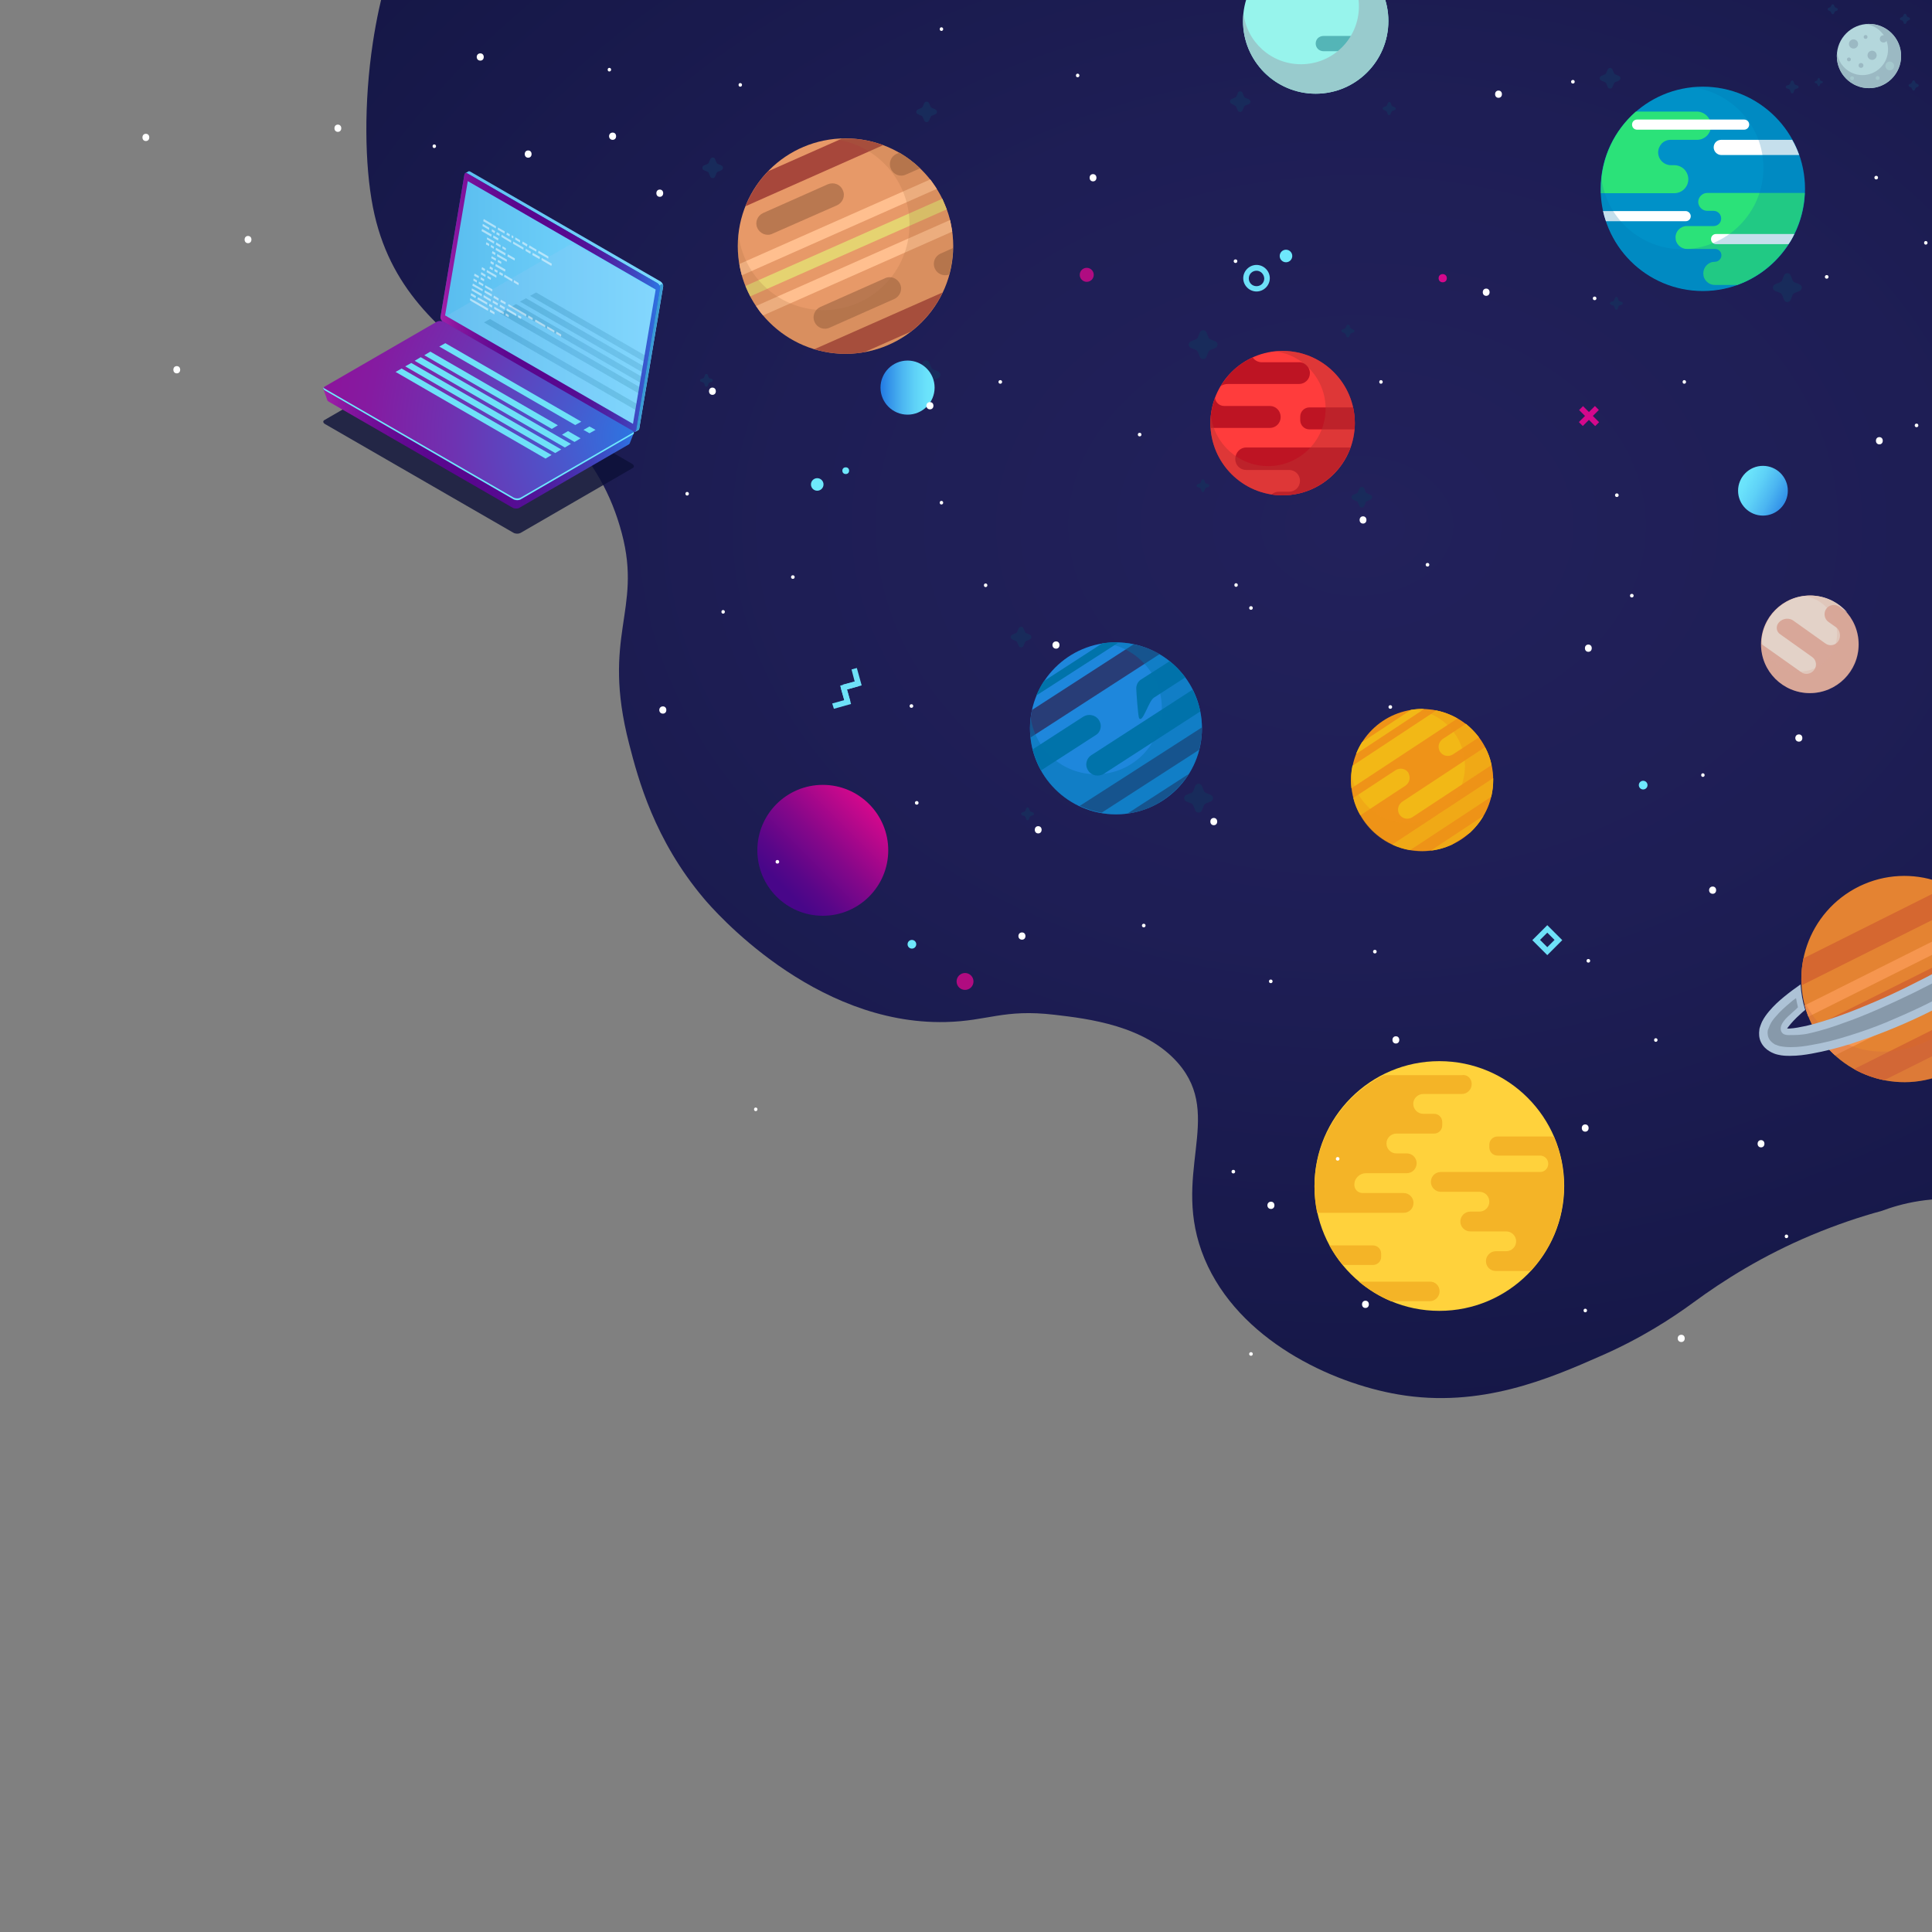 <?xml version="1.0" encoding="utf-8"?>
<!-- Generator: Adobe Illustrator 21.0.2, SVG Export Plug-In . SVG Version: 6.00 Build 0)  -->
<svg version="1.1" id="Layer_1" xmlns="http://www.w3.org/2000/svg" xmlns:xlink="http://www.w3.org/1999/xlink" x="0px" y="0px"
	 viewBox="0 0 800 800" style="enable-background:new 0 0 800 800;" xml:space="preserve">
<rect x="0" y="0" width="800" height="800" fill="#808080" stroke="none"/>
<style type="text/css">
	.st0{fill:url(#SVGID_1_);}
	.st1{fill:#0091C8;}
	.st2{fill:#2BE279;}
	.st3{fill:#FFFFFF;}
	.st4{opacity:0.23;fill:#0073AA;}
	.st5{fill:#182B5B;}
	.st6{fill:#B4D7DC;}
	.st7{fill:#9BB9C3;}
	.st8{fill:#A5C8CD;}
	.st9{fill:#FF3C3C;}
	.st10{fill:#BE1423;}
	.st11{opacity:0.49;fill:#BC3132;}
	.st12{fill:#D8A799;}
	.st13{fill:#E3D2C8;}
	.st14{opacity:0.26;fill:#D8A799;}
	.st15{fill:#EF9318;}
	.st16{fill:#F2B816;}
	.st17{opacity:0.4;fill:#EF9318;}
	.st18{fill:#E48332;}
	.st19{fill:#D56730;}
	.st20{fill:#F6964F;}
	.st21{opacity:0.32;fill:#CC6843;}
	.st22{fill:#ADC2D6;}
	.st23{fill:#8799AA;}
	.st24{fill:#E79968;}
	.st25{fill:#A7473B;}
	.st26{fill:#FFBF8F;}
	.st27{fill:#E5D371;}
	.st28{fill:#B97850;}
	.st29{opacity:0.21;fill:#A56941;}
	.st30{fill:#97F4EC;}
	.st31{fill:#54B5B7;}
	.st32{fill:#98CBCD;}
	.st33{fill:url(#SVGID_2_);}
	.st34{fill:url(#SVGID_3_);}
	.st35{fill:url(#SVGID_4_);}
	.st36{opacity:0.8;fill:#D4088C;}
	.st37{fill:#6EE8FC;}
	.st38{fill:#D4088C;}
	.st39{fill:#6EE1F8;}
	.st40{opacity:0.8;fill:#0C0F38;}
	.st41{fill:url(#SVGID_5_);}
	.st42{fill:#3A9BD5;}
	.st43{fill:url(#SVGID_6_);}
	.st44{fill:url(#SVGID_7_);}
	.st45{fill:url(#SVGID_8_);}
	.st46{fill:url(#SVGID_9_);}
	.st47{fill:url(#SVGID_10_);}
	.st48{opacity:0.11;}
	.st49{clip-path:url(#SVGID_12_);}
	.st50{fill:url(#SVGID_13_);}
	.st51{fill:url(#SVGID_14_);}
	.st52{fill:url(#SVGID_15_);}
	.st53{fill:url(#SVGID_16_);}
	.st54{fill:url(#SVGID_17_);}
	.st55{fill:url(#SVGID_18_);}
	.st56{opacity:0.5;}
	.st57{fill:#F4B427;}
	.st58{fill:#FFD23C;}
	.st59{fill:#1E87DC;}
	.st60{fill:#283D77;}
	.st61{fill:#0073AA;}
	.st62{opacity:0.44;fill:#0073AA;}
</style>
<radialGradient id="SVGID_1_" cx="357.968" cy="1790.442" r="280.849" gradientTransform="matrix(2.612 0 0 1.902 -373.087 -3187.731)" gradientUnits="userSpaceOnUse">
	<stop  offset="0" style="stop-color:#22215B"/>
	<stop  offset="0.326" style="stop-color:#1E1E55"/>
	<stop  offset="0.751" style="stop-color:#141645"/>
	<stop  offset="1" style="stop-color:#0C0F38"/>
</radialGradient>
<path class="st0" d="M915.4,538.4c-18.7,6.3-37.1,2-37.1,2c-4.5-7.7-12.9-19.3-27-29c-5.9-4-16.8-11.4-33-14
	c-17.6-2.9-31.9,1.3-39.1,4c-8.9,2.4-18.7,5.7-29,10c-20.3,8.5-36.6,18.8-49.1,28c-8.6,6.3-21.4,14.7-38.1,22
	c-21.1,9.3-49.9,21.9-84.1,16c-27.5-4.7-66-22.5-80.1-56.1c-14.5-34.7,8.4-58.8-11-81.1c-13.6-15.6-37.4-18.4-51.1-20
	c-21.1-2.5-27.6,2.6-45.1,3c-54.9,1.3-96.3-46.6-100.1-51.1c-20.5-24.3-27.2-49.3-31-64.1c-11.6-45,5.5-54.9-3-87.1
	c-17.7-67.3-89.8-67-103.1-135.2c-3.4-17.4-3.8-43.1,0-68.1c2.9-19.2,7.8-34.9,12-46.1c2.2-1.4,5.8-3.8,10-7
	c12.9-10,20.3-20.1,21-21C212.1-75,541.6-241,802.8-52.2c10.8,7.8,22.9,16.6,38,30.7C1032,157,990.5,513,915.4,538.4z"/>
<g>
	<g>
		<g>
			<circle class="st1" cx="705.1" cy="78.2" r="42.3"/>
			<path class="st2" d="M708.5,52.1c0,3.2-2.6,5.8-5.8,5.8h-10.9c-1.5,0-2.8,0.6-3.7,1.5c-0.9,1-1.5,2.3-1.5,3.7
				c0,2.9,2.4,5.3,5.3,5.3h1.4c1.6,0,3.1,0.7,4.1,1.7c1,1,1.7,2.5,1.7,4.1c0,3.2-2.6,5.8-5.8,5.8h-30.4c0-0.6,0-1.2,0-1.9
				c0-12.7,5.6-24.1,14.5-31.9h25.4C705.9,46.3,708.5,48.9,708.5,52.1z"/>
			<path class="st2" d="M747.3,80c-0.8,17.6-12.2,32.3-28,38h-9.2c-1.3,0-2.5-0.5-3.4-1.4c-0.9-0.9-1.4-2-1.4-3.4
				c0-1.3,0.5-2.5,1.4-3.4c0.9-0.9,2-1.4,3.4-1.4c0.7,0,1.4-0.3,1.9-0.8c0.5-0.5,0.8-1.1,0.8-1.9c0-1.5-1.2-2.6-2.6-2.6h-11.6
				c-1.3,0-2.5-0.5-3.4-1.4c-0.9-0.9-1.4-2-1.4-3.4c0-2.6,2.1-4.7,4.7-4.7h11.1c0.9,0,1.7-0.4,2.2-0.9c0.6-0.6,0.9-1.4,0.9-2.2
				c0-1.8-1.4-3.2-3.2-3.2h-2.6c-2,0-3.7-1.7-3.7-3.7c0-2,1.7-3.7,3.7-3.7H747.3z"/>
			<path class="st3" d="M745,64.2h-32.2c-1.7,0-3.2-1.4-3.2-3.2c0-0.9,0.4-1.7,0.9-2.2c0.6-0.6,1.4-0.9,2.2-0.9h29.4
				C743.3,59.9,744.2,62,745,64.2z"/>
			<path class="st3" d="M700.1,89.5c0,0.6-0.2,1.1-0.6,1.5c-0.4,0.4-0.9,0.6-1.5,0.6h-33c-0.5-1.4-0.9-2.8-1.2-4.2H698
				C699.1,87.4,700.1,88.4,700.1,89.5z"/>
			<path class="st3" d="M743,96.9c-0.7,1.5-1.5,2.9-2.4,4.2h-30c-1.2,0-2.1-0.9-2.1-2.1c0-0.6,0.2-1.1,0.6-1.5
				c0.4-0.4,0.9-0.6,1.5-0.6H743z"/>
			<path class="st3" d="M722.2,53.7h-44.3c-1.2,0-2.1-0.9-2.1-2.1l0,0c0-1.2,0.9-2.1,2.1-2.1h44.3c1.2,0,2.1,0.9,2.1,2.1l0,0
				C724.3,52.7,723.4,53.7,722.2,53.7z"/>
			<path class="st4" d="M705.1,35.9c-1.5,0-3.1,0.1-4.6,0.2c16.7,2,29.7,16.2,29.7,33.4c0,18.6-15.1,33.7-33.7,33.7
				c-17.2,0-31.5-13-33.4-29.7c-0.2,1.5-0.2,3-0.2,4.6c0,23.3,18.9,42.3,42.3,42.3c23.3,0,42.3-18.9,42.3-42.3
				C747.3,54.8,728.4,35.9,705.1,35.9z"/>
		</g>
	</g>
	<path class="st5" d="M741.5,114.1l0.8,2c0.2,0.4,0.5,0.7,0.8,0.8l2,0.8c1.3,0.5,1.3,2.3,0,2.8l-2,0.8c-0.4,0.2-0.7,0.5-0.8,0.8
		l-0.8,2c-0.5,1.3-2.3,1.3-2.8,0l-0.8-2c-0.2-0.4-0.5-0.7-0.8-0.8l-2-0.8c-1.3-0.5-1.3-2.3,0-2.8l2-0.8c0.4-0.2,0.7-0.5,0.8-0.8
		l0.8-2C739.2,112.8,741,112.8,741.5,114.1z"/>
	<path class="st5" d="M667.7,28.8l0.6,1.4c0.1,0.3,0.3,0.5,0.6,0.6l1.4,0.6c0.9,0.4,0.9,1.6,0,2l-1.4,0.6c-0.3,0.1-0.5,0.3-0.6,0.6
		l-0.6,1.4c-0.4,0.9-1.6,0.9-2,0l-0.6-1.4c-0.1-0.3-0.3-0.5-0.6-0.6l-1.4-0.6c-0.9-0.4-0.9-1.6,0-2l1.4-0.6c0.3-0.1,0.5-0.3,0.6-0.6
		l0.6-1.4C666.1,27.9,667.3,27.9,667.7,28.8z"/>
	<path class="st5" d="M669.9,123.4l0.3,0.9c0.1,0.2,0.2,0.3,0.4,0.4l0.9,0.3c0.6,0.2,0.6,1,0,1.2l-0.9,0.3c-0.2,0.1-0.3,0.2-0.4,0.4
		l-0.3,0.9c-0.2,0.6-1,0.6-1.2,0l-0.3-0.9c-0.1-0.2-0.2-0.3-0.4-0.4l-0.9-0.3c-0.6-0.2-0.6-1,0-1.2l0.9-0.3c0.2-0.1,0.3-0.2,0.4-0.4
		l0.3-0.9C668.9,122.8,669.7,122.8,669.9,123.4z"/>
	<path class="st5" d="M742.7,33.8l0.3,0.9c0.1,0.2,0.2,0.3,0.4,0.4l0.9,0.3c0.6,0.2,0.6,1,0,1.2l-0.9,0.3c-0.2,0.1-0.3,0.2-0.4,0.4
		l-0.3,0.9c-0.2,0.6-1,0.6-1.2,0l-0.3-0.9c-0.1-0.2-0.2-0.3-0.4-0.4l-0.9-0.3c-0.6-0.2-0.6-1,0-1.2l0.9-0.3c0.2-0.1,0.3-0.2,0.4-0.4
		l0.3-0.9C741.7,33.2,742.5,33.2,742.7,33.8z"/>
</g>
<g>
	<g>
		<g>
			<circle class="st6" cx="773.9" cy="23.2" r="13.3"/>
			<path class="st7" d="M773.9,9.9c-0.5,0-1,0-1.4,0.1c5.3,0.6,9.3,5.1,9.3,10.5c0,5.9-4.8,10.6-10.6,10.6c-5.4,0-9.9-4.1-10.5-9.3
				c-0.1,0.5-0.1,0.9-0.1,1.4c0,7.4,6,13.3,13.3,13.3s13.3-6,13.3-13.3C787.2,15.8,781.2,9.9,773.9,9.9z"/>
			<circle class="st7" cx="767.5" cy="18.2" r="1.9"/>
			<circle class="st7" cx="775.2" cy="22.9" r="1.9"/>
			<circle class="st7" cx="779.9" cy="16.1" r="1.5"/>
			<circle class="st7" cx="765.6" cy="24.6" r="0.8"/>
			<circle class="st8" cx="777.5" cy="32.3" r="0.8"/>
			<circle class="st8" cx="766.9" cy="32.4" r="0.8"/>
			<circle class="st8" cx="782.5" cy="27.3" r="1.8"/>
			<circle class="st7" cx="770.6" cy="27.1" r="1"/>
			<circle class="st7" cx="772.5" cy="15.3" r="0.8"/>
		</g>
	</g>
	<path class="st5" d="M789.3,6l0.3,0.7c0.1,0.1,0.2,0.2,0.3,0.3l0.7,0.3c0.4,0.2,0.4,0.8,0,1l-0.7,0.3c-0.1,0.1-0.2,0.2-0.3,0.3
		l-0.3,0.7c-0.2,0.4-0.8,0.4-1,0L788,8.8c-0.1-0.1-0.2-0.2-0.3-0.3L787,8.3c-0.4-0.2-0.4-0.8,0-1l0.7-0.3c0.1-0.1,0.2-0.2,0.3-0.3
		l0.3-0.7C788.5,5.6,789.1,5.6,789.3,6z"/>
	<path class="st5" d="M759.4,2.1l0.3,0.7c0.1,0.1,0.2,0.2,0.3,0.3l0.7,0.3c0.4,0.2,0.4,0.8,0,1L760,4.6c-0.1,0.1-0.2,0.2-0.3,0.3
		l-0.3,0.7c-0.2,0.4-0.8,0.4-1,0l-0.3-0.7c-0.1-0.1-0.2-0.2-0.3-0.3l-0.7-0.3c-0.4-0.2-0.4-0.8,0-1l0.7-0.3c0.1-0.1,0.2-0.2,0.3-0.3
		l0.3-0.7C758.6,1.7,759.3,1.7,759.4,2.1z"/>
	<path class="st5" d="M792.9,33.6l0.3,0.7c0.1,0.1,0.2,0.2,0.3,0.3l0.7,0.3c0.4,0.2,0.4,0.8,0,1l-0.7,0.3c-0.1,0.1-0.2,0.2-0.3,0.3
		l-0.3,0.7c-0.2,0.4-0.8,0.4-1,0l-0.3-0.7c-0.1-0.1-0.2-0.2-0.3-0.3l-0.7-0.3c-0.4-0.2-0.4-0.8,0-1l0.7-0.3c0.1-0.1,0.2-0.2,0.3-0.3
		l0.3-0.7C792.1,33.2,792.7,33.2,792.9,33.6z"/>
	<path class="st5" d="M753.5,32.6l0.2,0.6c0,0.1,0.1,0.2,0.2,0.2l0.6,0.2c0.4,0.1,0.4,0.6,0,0.8l-0.6,0.2c-0.1,0-0.2,0.1-0.2,0.2
		l-0.2,0.6c-0.1,0.4-0.6,0.4-0.8,0l-0.2-0.6c0-0.1-0.1-0.2-0.2-0.2l-0.6-0.2c-0.4-0.1-0.4-0.6,0-0.8l0.6-0.2c0.1,0,0.2-0.1,0.2-0.2
		l0.2-0.6C752.9,32.2,753.4,32.2,753.5,32.6z"/>
</g>
<g>
	<g>
		<g>
			<circle class="st9" cx="531.1" cy="175.2" r="29.9"/>
			<path class="st10" d="M516,185.3h43.2c-4.2,11.5-15.2,19.8-28.1,19.8c-1.6,0-3.1-0.1-4.6-0.3c0.8-0.8,1.9-1.2,3.1-1.2h4.2
				c2.5,0,4.5-2,4.5-4.5c0-2.5-2-4.5-4.5-4.5H516c-2.5,0-4.5-2-4.5-4.5C511.5,187.4,513.5,185.3,516,185.3z"/>
			<path class="st10" d="M561,175.2c0,0.9,0,1.7-0.1,2.6h-18.7c-2.1,0-3.8-1.7-3.8-3.8v-1.5c0-2.1,1.7-3.8,3.8-3.8h18.1
				C560.7,170.8,561,172.9,561,175.2z"/>
			<path class="st10" d="M530.3,172.7c0,2.5-2,4.5-4.5,4.5h-24.5c-0.1-0.7-0.1-1.3-0.1-2c0-3.7,0.7-7.2,1.9-10.5
				c0.2,1.9,1.8,3.4,3.8,3.4h18.9C528.3,168.1,530.3,170.1,530.3,172.7z"/>
			<path class="st10" d="M542.4,154.5c0,2.5-2,4.5-4.5,4.5h-29.5c-1.1,0-2.2,0.3-3,1c3.1-5.3,7.7-9.5,13.3-12c0.8,1.2,2.2,2,3.8,2
				h15.4C540.3,149.9,542.4,152,542.4,154.5z"/>
			<path class="st11" d="M531.1,145.3c-1.1,0-2.2,0.1-3.2,0.2c11.8,1.4,21,11.5,21,23.7c0,13.2-10.7,23.8-23.8,23.8
				c-12.2,0-22.3-9.2-23.7-21c-0.1,1.1-0.2,2.1-0.2,3.2c0,16.5,13.4,29.9,29.9,29.9c16.5,0,29.9-13.4,29.9-29.9
				C561,158.7,547.6,145.3,531.1,145.3z"/>
		</g>
	</g>
	<path class="st5" d="M564.9,202.3l0.6,1.4c0.1,0.3,0.3,0.5,0.6,0.6l1.4,0.6c0.9,0.4,0.9,1.6,0,2l-1.4,0.6c-0.3,0.1-0.5,0.3-0.6,0.6
		l-0.6,1.4c-0.4,0.9-1.6,0.9-2,0l-0.6-1.4c-0.1-0.3-0.3-0.5-0.6-0.6l-1.4-0.6c-0.9-0.4-0.9-1.6,0-2l1.4-0.6c0.3-0.1,0.5-0.3,0.6-0.6
		l0.6-1.4C563.3,201.4,564.6,201.4,564.9,202.3z"/>
	<path class="st5" d="M499.6,137.7l0.8,2c0.2,0.4,0.5,0.7,0.8,0.8l2,0.8c1.3,0.5,1.3,2.3,0,2.8l-2,0.8c-0.4,0.2-0.7,0.5-0.8,0.8
		l-0.8,2c-0.5,1.3-2.3,1.3-2.8,0l-0.8-2c-0.2-0.4-0.5-0.7-0.8-0.8l-2-0.8c-1.3-0.5-1.3-2.3,0-2.8l2-0.8c0.4-0.2,0.7-0.5,0.8-0.8
		l0.8-2C497.3,136.4,499.1,136.4,499.6,137.7z"/>
	<path class="st5" d="M558.8,134.8l0.3,0.9c0.1,0.2,0.2,0.3,0.4,0.4l0.9,0.4c0.6,0.2,0.6,1,0,1.2l-0.9,0.3c-0.2,0.1-0.3,0.2-0.4,0.4
		l-0.4,0.9c-0.2,0.6-1,0.6-1.2,0l-0.3-0.9c-0.1-0.2-0.2-0.3-0.4-0.4l-0.9-0.4c-0.6-0.2-0.6-1,0-1.2l0.9-0.3c0.2-0.1,0.3-0.2,0.4-0.4
		l0.4-0.9C557.8,134.3,558.6,134.3,558.8,134.8z"/>
	<path class="st5" d="M498.7,198.9l0.3,0.9c0.1,0.2,0.2,0.3,0.4,0.4l0.9,0.3c0.6,0.2,0.6,1,0,1.2l-0.9,0.3c-0.2,0.1-0.3,0.2-0.4,0.4
		l-0.3,0.9c-0.2,0.6-1,0.6-1.2,0l-0.3-0.9c-0.1-0.2-0.2-0.3-0.4-0.4l-0.9-0.3c-0.6-0.2-0.6-1,0-1.2l0.9-0.3c0.2-0.1,0.3-0.2,0.4-0.4
		l0.3-0.9C497.7,198.3,498.4,198.3,498.7,198.9z"/>
</g>
<g>
	<g>
		<g>
			<circle class="st12" cx="749.4" cy="266.8" r="20.2"/>
			<path class="st13" d="M761.2,265.5c-1.2,1.8-3.7,2.2-5.4,0.9l-13.2-9.4c-0.8-0.6-1.7-0.8-2.6-0.8c-1.4,0-2.8,0.7-3.7,1.9
				c-1,1.5-0.7,3.5,0.8,4.5l13.2,9.4c1.8,1.2,2.2,3.7,0.9,5.4c-1.2,1.7-3.7,2.2-5.4,0.9l-16.4-11.6c0-11.1,9.1-20.1,20.2-20.1
				c6.1,0,11.6,2.7,15.3,7l-3.3-2.4c-1.8-1.2-4.2-0.8-5.4,0.9c-1.2,1.7-0.8,4.2,0.9,5.4l3.4,2.4C762,261.3,762.4,263.7,761.2,265.5z
				"/>
			<path class="st14" d="M749.4,246.6c-0.8,0-1.6,0.1-2.4,0.2c7.7,1,13.7,7.6,13.7,15.6c0,8.7-7,15.7-15.7,15.7
				c-8,0-14.6-6-15.6-13.7c-0.1,0.8-0.1,1.6-0.1,2.4c0,11.1,9,20.2,20.2,20.2s20.2-9,20.2-20.2C769.6,255.6,760.5,246.6,749.4,246.6
				z"/>
		</g>
	</g>
</g>
<g>
	<circle class="st15" cx="588.9" cy="323" r="29.4"/>
	<g>
		<path class="st16" d="M603.5,297.5l-43.9,28.9c-0.1-1.1-0.2-2.3-0.2-3.4c0-2,0.2-4,0.6-5.9l34.7-22.9
			C597.9,294.8,600.8,296,603.5,297.5z"/>
		<path class="st16" d="M614.3,337.8c-1.5,2.6-3.4,4.9-5.6,7c0,0,0,0,0,0l-7.6,5c-2.7,1.2-5.6,2.1-8.6,2.4L614.3,337.8z"/>
		<path class="st16" d="M589.7,293.6l-28.2,18.6c0.7-1.7,1.5-3.4,2.5-4.9l20.3-13.4c1.5-0.2,3-0.4,4.6-0.4
			C589.1,293.6,589.4,293.6,589.7,293.6z"/>
		<path class="st16" d="M618.3,323c0,2.4-0.3,4.6-0.8,6.9L583.9,352c-2.6-0.4-5.1-1.2-7.4-2.3l41.8-27.5
			C618.3,322.5,618.3,322.8,618.3,323z"/>
		<path class="st16" d="M583.7,322.1c0,1.2-0.6,2.4-1.7,3.2l-18.7,12.3c-1.3-2.2-2.3-4.6-2.9-7.2l17.5-11.5c1.8-1.1,4.1-0.7,5.3,1.1
			C583.5,320.7,583.7,321.4,583.7,322.1z"/>
		<path class="st16" d="M612.4,305.3l-10.8,7.1c-1.8,1.1-4.1,0.7-5.3-1.1c-0.4-0.6-0.6-1.4-0.6-2.1c0-1.2,0.6-2.4,1.7-3.2l9.6-6.3
			C609,301.4,610.8,303.2,612.4,305.3z"/>
		<path class="st16" d="M617.6,316.8l-32.8,21.6c-1.8,1.1-4.1,0.7-5.3-1.1c-0.4-0.6-0.6-1.4-0.6-2.1c0-1.2,0.6-2.4,1.7-3.2
			l34.3-22.6C616.2,311.7,617.1,314.2,617.6,316.8z"/>
	</g>
	<path class="st17" d="M588.9,293.6c-1,0-2.1,0.1-3.1,0.2c11.7,1.4,20.8,11.3,20.8,23.4c0,13-10.6,23.6-23.6,23.6
		c-12.1,0-22.1-9.1-23.4-20.8c-0.1,1-0.2,2.1-0.2,3.1c0,16.3,13.2,29.4,29.4,29.4s29.4-13.2,29.4-29.4
		C618.3,306.8,605.1,293.6,588.9,293.6z"/>
</g>
<g>
	<g>
		<g>
			<path class="st18" d="M826.9,386.7c10.3,21.2,1.5,46.7-19.7,57.1c-21.2,10.3-46.7,1.5-57-19.7c-10.3-21.2-1.5-46.7,19.7-57.1
				C791.1,356.7,816.6,365.5,826.9,386.7z"/>
			<g>
				<path class="st19" d="M816.2,372.9L746,408c-0.2-3.8,0-7.6,0.8-11.2l60-30C810.2,368.4,813.4,370.4,816.2,372.9z"/>
				<path class="st20" d="M824.8,383l-76,38c-0.6-1.5-1.1-3.1-1.5-4.7l74.7-37.4C823,380.2,824,381.5,824.8,383z"/>
				<path class="st19" d="M828.9,391.7l-75.6,37.8c-0.9-1.3-1.7-2.7-2.5-4.2l76.3-38.1C827.8,388.7,828.4,390.2,828.9,391.7z"/>
				<path class="st20" d="M831,401.4L759.9,437c-1.3-1.1-2.4-2.3-3.6-3.6l73.9-37C830.6,398,830.9,399.7,831,401.4z"/>
				<path class="st19" d="M830.8,411.1c-0.6,4.4-1.9,8.7-3.8,12.8v0l-46.8,23.4c-4.4-0.9-8.6-2.4-12.5-4.6L830.8,411.1z"/>
			</g>
			<path class="st21" d="M826.9,386.7c-1.2-2.4-2.6-4.7-4.1-6.7c5.9,20.8-4.3,40.2-22.8,50.1c-20.2,10.7-43,5.4-53.2-16.2
				c0.7,3.5,1.8,6.9,3.5,10.2c10.3,21.2,35.8,30,57,19.7C828.4,433.4,837.2,407.9,826.9,386.7z"/>
			<path class="st22" d="M847.1,374c-0.9-1.8-2.3-3-3.6-3.6c-0.3-0.2-0.6-0.3-0.9-0.4c-0.3-0.1-0.6-0.3-0.9-0.3
				c-0.5-0.1-1.1-0.3-1.6-0.4c-2-0.4-3.6-0.4-5.2-0.3c-3.1,0.1-5.9,0.7-8.7,1.2c-3.5,0.8-6.8,1.7-10.1,2.8c2.7,2.3,5.1,4.9,7.1,7.8
				c1.6-0.4,3.2-0.7,4.8-0.9c2.4-0.4,4.9-0.7,7-0.7c0.3,0,0.6,0,0.9,0c-0.2,0.3-0.4,0.5-0.7,0.8c-1.4,1.6-3.2,3.2-5.1,4.8
				c-3.8,3.1-8,5.9-12.4,8.6c-8.7,5.4-17.8,10.2-27.1,14.8c-4.6,2.3-9.3,4.5-14,6.5c-4.7,2-9.5,4-14.3,5.7
				c-4.8,1.7-9.6,3.3-14.4,4.4c-2.4,0.5-4.8,1-6.9,1.1c-0.4,0-0.7,0-1,0c0.2-0.2,0.3-0.5,0.5-0.7c1.3-1.7,3-3.5,4.8-5.1
				c0.7-0.7,1.4-1.3,2.2-1.9c-1.1-3.5-1.7-7.1-1.9-10.6c-2.3,1.6-4.6,3.3-6.8,5.1c-2.2,1.8-4.3,3.7-6.3,6.1c-1,1.2-2,2.5-2.9,4.3
				c-0.2,0.4-0.4,1-0.6,1.5c-0.1,0.3-0.2,0.6-0.3,0.9c-0.1,0.3-0.2,0.6-0.2,1c-0.2,1.4-0.2,3.3,0.7,5.1c0.9,1.8,2.3,3,3.5,3.7
				c0.3,0.2,0.6,0.3,0.9,0.5c0.3,0.1,0.6,0.3,0.9,0.4c0.5,0.2,1.1,0.4,1.6,0.5c2,0.5,3.6,0.5,5.2,0.5c3.2,0,6-0.4,8.8-0.9
				c5.6-1,10.9-2.4,16.1-4c5.2-1.7,10.3-3.5,15.3-5.5c5-2,10-4.2,14.8-6.5c9.7-4.7,19.2-10,28.1-16.3c4.5-3.2,8.8-6.5,13.1-10.3
				c2.1-1.9,4.2-3.9,6.1-6.4c1-1.3,1.9-2.6,2.8-4.4c0.2-0.4,0.4-1,0.6-1.5c0.1-0.3,0.2-0.6,0.3-0.9c0.1-0.3,0.1-0.6,0.2-1
				C848,377.7,847.9,375.8,847.1,374z M739.3,427.8C739.3,427.8,739.2,427.8,739.3,427.8c0-0.1,0-0.1,0-0.1
				C739.3,427.8,739.3,427.8,739.3,427.8z M838.3,379.5C838.3,379.5,838.3,379.5,838.3,379.5C838.2,379.5,838.3,379.5,838.3,379.5
				C838.3,379.5,838.3,379.5,838.3,379.5z"/>
			<path class="st23" d="M741.6,433.6c-1.6,0-2.9-0.1-4.5-0.4c-0.4-0.1-0.8-0.2-1.3-0.4c-0.2-0.1-0.4-0.2-0.5-0.2l-0.3-0.1
				c-0.1,0-0.2-0.1-0.3-0.2c-0.5-0.3-1.7-1.1-2.3-2.4c-0.6-1.3-0.5-2.6-0.4-3.1l0-0.1c0-0.1,0.1-0.2,0.1-0.4l0.1-0.2l0.1-0.2
				c0-0.1,0.1-0.2,0.1-0.3l0.1-0.2c0.1-0.3,0.3-0.7,0.4-1c0.7-1.5,1.5-2.5,2.6-3.7c1.8-2.1,3.6-3.7,6-5.7c0.7-0.6,1.4-1.2,2.2-1.7
				c0.2,1.3,0.5,2.5,0.8,3.8c-0.2,0.2-0.5,0.4-0.7,0.7c-2,1.9-5.5,4.4-6.3,7.1c-0.3,0.9-0.2,2,0.4,2.7c0.6,0.8,1.7,1,2.7,1
				c3,0,5.5,0,8.5-0.7c5.4-1.2,10.8-3,14.8-4.5c4.4-1.5,9-3.4,14.5-5.8c4.5-2,9.3-4.2,14.2-6.6c10.5-5.2,19.5-10.1,27.3-15
				c6.9-4.3,13.4-9,19-14.8c5.8-6-8.6-4.9-11-4.5c-1,0.2-2,0.3-3,0.5c-0.8-1-1.6-1.9-2.4-2.9c1.6-0.4,3.2-0.8,4.7-1.2
				c2.5-0.5,5.2-1,8.1-1.2c0.4,0,0.8,0,1.2,0c1.1,0,2.2,0.1,3.2,0.3c0.3,0,0.6,0.2,1,0.3l0.3,0.1c0.1,0,0.2,0.1,0.3,0.1l0.5,0.2
				c0.1,0,0.1,0.1,0.2,0.1l0.2,0.1c0.4,0.2,1.6,0.9,2.3,2.3c0.6,1.3,0.5,2.7,0.4,3.2l0,0.1c0,0.2-0.1,0.3-0.1,0.4l0,0.2
				c0,0.2-0.1,0.4-0.1,0.5c-0.2,0.4-0.3,0.9-0.5,1.2c-0.8,1.7-1.7,2.9-2.5,3.9c-1.9,2.4-3.9,4.3-5.8,6c-3.6,3.3-7.7,6.5-12.7,10
				c-8.3,5.8-17.4,11-27.7,16c-5.3,2.5-10.1,4.6-14.6,6.5c-4.9,2-9.9,3.8-15.1,5.4c-5.7,1.8-10.8,3.1-15.7,3.9
				C747.5,433.2,744.6,433.6,741.6,433.6z"/>
		</g>
	</g>
</g>
<g>
	<g>
		<g>
			<circle class="st24" cx="350.1" cy="101.9" r="44.6"/>
			<g>
				<path class="st25" d="M365.7,60.1l-57,25.3c2.2-5.5,5.4-10.4,9.4-14.5l30.5-13.5c0.5,0,1,0,1.5,0
					C355.6,57.3,360.8,58.3,365.7,60.1z"/>
				<path class="st26" d="M387.9,78.2L307.2,114c-0.4-1.5-0.8-3.1-1-4.7l79-35C386.1,75.5,387,76.9,387.9,78.2z"/>
				<path class="st27" d="M392,86.7l-81.3,36c-0.7-1.4-1.4-2.8-2-4.3l81.5-36.1C390.8,83.7,391.4,85.2,392,86.7z"/>
				<path class="st26" d="M394.3,95.9L316,130.6c-1.1-1.2-2-2.5-2.9-3.9l80.3-35.6C393.7,92.7,394,94.3,394.3,95.9z"/>
				<g>
					<path class="st28" d="M342.8,76.3L316,88.2c-2.4,1.1-3.5,3.9-2.4,6.2c1.1,2.4,3.9,3.5,6.2,2.4L346.6,85
						c2.4-1.1,3.5-3.9,2.4-6.2C348,76.3,345.2,75.3,342.8,76.3z"/>
					<path class="st28" d="M381,69.7l-5.9,2.6c-2.4,1.1-5.2,0-6.2-2.4c-1.1-2.4,0-5.2,2.4-6.2l1.1-0.5C375.5,65,378.4,67.2,381,69.7
						z"/>
				</g>
				<path class="st25" d="M390.3,121.1c-3,6.4-7.6,11.9-13.1,16.2l-19.2,8.5c-2.6,0.5-5.2,0.7-8,0.7c-4.4,0-8.7-0.7-12.8-1.9
					L390.3,121.1z"/>
				<g>
					<path class="st28" d="M394.6,102.7c-0.1,3.8-0.6,7.5-1.6,11c-2.3,0.8-4.9-0.2-5.9-2.5c-1.1-2.4,0-5.2,2.4-6.2L394.6,102.7z"/>
					<path class="st28" d="M343.5,135.7l26.8-11.9c2.4-1.1,3.5-3.9,2.4-6.2c-1.1-2.4-3.9-3.5-6.2-2.4l-26.8,11.9
						c-2.4,1.1-3.5,3.9-2.4,6.2C338.3,135.7,341.1,136.8,343.5,135.7z"/>
				</g>
			</g>
			<path class="st29" d="M350.1,57.3c-1.6,0-3.2,0.1-4.8,0.3c17.6,2.1,31.3,17.1,31.3,35.3c0,19.6-15.9,35.5-35.5,35.5
				c-18.2,0-33.2-13.7-35.3-31.3c-0.2,1.6-0.3,3.2-0.3,4.8c0,24.6,20,44.6,44.6,44.6c24.6,0,44.6-20,44.6-44.6
				C394.6,77.2,374.7,57.3,350.1,57.3z"/>
		</g>
	</g>
	<path class="st5" d="M384.8,150.2l0.8,2c0.2,0.4,0.5,0.7,0.8,0.8l2,0.8c1.3,0.5,1.3,2.3,0,2.8l-2,0.8c-0.4,0.2-0.7,0.5-0.8,0.8
		l-0.8,2c-0.5,1.3-2.3,1.3-2.8,0l-0.8-2c-0.2-0.4-0.5-0.7-0.8-0.8l-2-0.8c-1.3-0.5-1.3-2.3,0-2.8l2-0.8c0.4-0.2,0.7-0.5,0.8-0.8
		l0.8-2C382.5,148.9,384.2,148.9,384.8,150.2z"/>
	<path class="st5" d="M384.7,42.7l0.6,1.4c0.1,0.3,0.3,0.5,0.6,0.6l1.4,0.6c0.9,0.4,0.9,1.6,0,2l-1.4,0.6c-0.3,0.1-0.5,0.3-0.6,0.6
		l-0.6,1.4c-0.4,0.9-1.6,0.9-2,0l-0.6-1.4c-0.1-0.3-0.3-0.5-0.6-0.6l-1.4-0.6c-0.9-0.4-0.9-1.6,0-2l1.4-0.6c0.3-0.1,0.5-0.3,0.6-0.6
		l0.6-1.4C383.1,41.9,384.3,41.9,384.7,42.7z"/>
	<path class="st5" d="M296.1,65.9l0.6,1.4c0.1,0.3,0.3,0.5,0.6,0.6l1.4,0.6c0.9,0.4,0.9,1.6,0,2l-1.4,0.6c-0.3,0.1-0.5,0.3-0.6,0.6
		l-0.6,1.4c-0.4,0.9-1.6,0.9-2,0l-0.6-1.4c-0.1-0.3-0.3-0.5-0.6-0.6l-1.4-0.6c-0.9-0.4-0.9-1.6,0-2l1.4-0.6c0.3-0.1,0.5-0.3,0.6-0.6
		l0.6-1.4C294.5,65,295.8,65,296.1,65.9z"/>
	<path class="st5" d="M293.1,155.3l0.3,0.9c0.1,0.2,0.2,0.3,0.4,0.4l0.9,0.3c0.6,0.2,0.6,1,0,1.2l-0.9,0.3c-0.2,0.1-0.3,0.2-0.4,0.4
		l-0.3,0.9c-0.2,0.6-1,0.6-1.2,0l-0.3-0.9c-0.1-0.2-0.2-0.3-0.4-0.4l-0.9-0.3c-0.6-0.2-0.6-1,0-1.2l0.9-0.3c0.2-0.1,0.3-0.2,0.4-0.4
		l0.3-0.9C292.1,154.7,292.9,154.7,293.1,155.3z"/>
</g>
<g>
	<g>
		<circle class="st30" cx="544.8" cy="8.7" r="30.1"/>
		<path class="st31" d="M544.8-5.1c0,0.9-0.4,1.7-0.9,2.2c-0.6,0.6-1.4,0.9-2.2,0.9h-25c0.9-2.3,2-4.4,3.3-6.3h21.7
			C543.4-8.3,544.8-6.9,544.8-5.1z"/>
		<path class="st31" d="M574.2,14.9c-0.5,2.2-1.2,4.3-2.1,6.3H548c-1.8,0-3.2-1.4-3.2-3.2c0-0.9,0.4-1.7,0.9-2.2s1.4-0.9,2.2-0.9
			H574.2z"/>
		<path class="st31" d="M544.8,31.8c0,0.9-0.4,1.7-0.9,2.2c-0.6,0.6-1.4,0.9-2.2,0.9H530c-2.9-1.6-5.6-3.8-7.8-6.3h19.4
			C543.4,28.6,544.8,30,544.8,31.8z"/>
		<path class="st32" d="M544.8-21.4c-1.1,0-2.2,0.1-3.2,0.2c11.9,1.4,21.1,11.5,21.1,23.8c0,13.3-10.7,24-24,24
			c-12.3,0-22.4-9.2-23.8-21.1c-0.1,1.1-0.2,2.1-0.2,3.2c0,16.6,13.5,30.1,30.1,30.1c16.6,0,30.1-13.5,30.1-30.1
			C574.9-7.9,561.4-21.4,544.8-21.4z"/>
	</g>
	<path class="st5" d="M576.8-27l0.8,2c0.2,0.4,0.5,0.7,0.8,0.8l2,0.8c1.3,0.5,1.3,2.3,0,2.8l-2,0.8c-0.4,0.2-0.7,0.5-0.8,0.8l-0.8,2
		c-0.5,1.3-2.3,1.3-2.8,0l-0.8-2c-0.2-0.4-0.5-0.7-0.8-0.8l-2-0.8c-1.3-0.5-1.3-2.3,0-2.8l2-0.8c0.4-0.2,0.7-0.5,0.8-0.8l0.8-2
		C574.5-28.2,576.3-28.2,576.8-27z"/>
	<path class="st5" d="M514.5,38.5l0.6,1.4c0.1,0.3,0.3,0.5,0.6,0.6l1.4,0.6c0.9,0.4,0.9,1.6,0,2l-1.4,0.6c-0.3,0.1-0.5,0.3-0.6,0.6
		l-0.6,1.4c-0.4,0.9-1.6,0.9-2,0l-0.6-1.4c-0.1-0.3-0.3-0.5-0.6-0.6L510,43c-0.9-0.4-0.9-1.6,0-2l1.4-0.6c0.3-0.1,0.5-0.3,0.6-0.6
		l0.6-1.4C512.9,37.6,514.2,37.6,514.5,38.5z"/>
	<path class="st5" d="M575.9,42.7l0.3,0.9c0.1,0.2,0.2,0.3,0.4,0.4l0.9,0.4c0.6,0.2,0.6,1,0,1.2l-0.9,0.3c-0.2,0.1-0.3,0.2-0.4,0.4
		l-0.4,0.9c-0.2,0.6-1,0.6-1.2,0l-0.3-0.9c-0.1-0.2-0.2-0.3-0.4-0.4l-0.9-0.4c-0.6-0.2-0.6-1,0-1.2l0.9-0.3c0.2-0.1,0.3-0.2,0.4-0.4
		l0.4-0.9C574.9,42.1,575.7,42.1,575.9,42.7z"/>
	<path class="st5" d="M515.8-31.1l0.3,0.9c0.1,0.2,0.2,0.3,0.4,0.4l0.9,0.4c0.6,0.2,0.6,1,0,1.2l-0.9,0.3c-0.2,0.1-0.3,0.2-0.4,0.4
		l-0.4,0.9c-0.2,0.6-1,0.6-1.2,0l-0.3-0.9c-0.1-0.2-0.2-0.3-0.4-0.4l-0.9-0.4c-0.6-0.2-0.6-1,0-1.2l0.9-0.3c0.2-0.1,0.3-0.2,0.4-0.4
		l0.4-0.9C514.8-31.7,515.6-31.6,515.8-31.1z"/>
</g>
<g>
	
		<linearGradient id="SVGID_2_" gradientUnits="userSpaceOnUse" x1="300.653" y1="1190.484" x2="354.895" y2="1190.484" gradientTransform="matrix(-0.707 0.707 -0.707 -0.707 1414.269 962.162)">
		<stop  offset="0" style="stop-color:#D4088C"/>
		<stop  offset="4.496314e-02" style="stop-color:#CC088C"/>
		<stop  offset="0.462" style="stop-color:#85078A"/>
		<stop  offset="0.762" style="stop-color:#590689"/>
		<stop  offset="0.914" style="stop-color:#480689"/>
	</linearGradient>
	<circle class="st33" cx="340.7" cy="352.1" r="27.1"/>
	
		<linearGradient id="SVGID_3_" gradientUnits="userSpaceOnUse" x1="221.108" y1="1414.773" x2="243.571" y2="1414.773" gradientTransform="matrix(-1 0 0 -1 608.153 1575.284)">
		<stop  offset="0" style="stop-color:#6EE8FC"/>
		<stop  offset="0.157" style="stop-color:#6AE2FB"/>
		<stop  offset="0.368" style="stop-color:#5ED1F7"/>
		<stop  offset="0.609" style="stop-color:#4BB5F1"/>
		<stop  offset="0.872" style="stop-color:#308EE8"/>
		<stop  offset="0.962" style="stop-color:#267FE5"/>
	</linearGradient>
	<circle class="st34" cx="375.8" cy="160.5" r="11.2"/>
	
		<linearGradient id="SVGID_4_" gradientUnits="userSpaceOnUse" x1="267.524" y1="738.178" x2="293.214" y2="738.178" gradientTransform="matrix(0.895 0.445 -0.445 0.895 808.558 -582.053)">
		<stop  offset="0" style="stop-color:#6EE8FC"/>
		<stop  offset="0.157" style="stop-color:#6AE2FB"/>
		<stop  offset="0.368" style="stop-color:#5ED1F7"/>
		<stop  offset="0.609" style="stop-color:#4BB5F1"/>
		<stop  offset="0.872" style="stop-color:#308EE8"/>
		<stop  offset="0.962" style="stop-color:#267FE5"/>
	</linearGradient>
	<circle class="st35" cx="730" cy="203.2" r="10.3"/>
	<g>
		<circle class="st36" cx="450" cy="113.8" r="2.9"/>
		<circle class="st36" cx="399.6" cy="406.4" r="3.5"/>
		<circle class="st37" cx="377.6" cy="391" r="1.8"/>
		<circle class="st37" cx="680.4" cy="325.1" r="1.8"/>
		<g>
			<circle class="st37" cx="338.4" cy="200.6" r="2.6"/>
			<circle class="st37" cx="532.5" cy="106" r="2.6"/>
			<circle class="st37" cx="350.2" cy="194.9" r="1.4"/>
		</g>
		<circle class="st38" cx="597.4" cy="115.2" r="1.7"/>
	</g>
	<g>
		<g>
			<polygon class="st39" points="349.6,285.8 349,283.5 353.9,282.2 352.6,277.2 354.8,276.6 356.8,283.8 			"/>
		</g>
		<g>
			<polygon class="st39" points="345.3,293.5 344.6,291.3 349.6,289.9 348.2,285 350.4,284.3 352.4,291.5 			"/>
		</g>
		<g>
			<polygon class="st39" points="349.9,291 347.9,283.9 355.1,281.9 355.7,284.1 350.7,285.5 352.1,290.4 			"/>
		</g>
	</g>
	<path class="st39" d="M520.3,120.7c-3,0-5.5-2.5-5.5-5.5s2.5-5.5,5.5-5.5c3,0,5.5,2.5,5.5,5.5S523.3,120.7,520.3,120.7z
		 M520.3,112.1c-1.8,0-3.2,1.4-3.2,3.2c0,1.8,1.4,3.2,3.2,3.2c1.8,0,3.2-1.4,3.2-3.2C523.4,113.5,522,112.1,520.3,112.1z"/>
	<path class="st39" d="M640.7,395.5l-6.2-6.2l6.2-6.2l6.2,6.2L640.7,395.5z M637.7,389.2l3,3l3-3l-3-3L637.7,389.2z"/>
	<g>
		
			<rect x="656.9" y="167.5" transform="matrix(0.707 -0.707 0.707 0.707 71.027 515.799)" class="st38" width="2.3" height="9.4"/>
		
			<rect x="653.3" y="171" transform="matrix(0.707 -0.707 0.707 0.707 70.999 515.752)" class="st38" width="9.4" height="2.3"/>
	</g>
</g>
<g>
	<path class="st40" d="M134.6,175.6l78,45c0.9,0.5,2.1,0.5,2.9,0.1l46.5-26.9c0.7-0.4,0.6-1.2-0.2-1.7l-78-45
		c-0.9-0.5-2.1-0.5-2.9-0.1l-46.5,26.9C133.6,174.3,133.7,175.1,134.6,175.6z"/>
	<g>
		<g>
			<g>
				<g>
					<g>
						
							<linearGradient id="SVGID_5_" gradientUnits="userSpaceOnUse" x1="-4875.981" y1="124.829" x2="-4784.985" y2="124.829" gradientTransform="matrix(-1 0 0 1 -4601.382 0)">
							<stop  offset="0" style="stop-color:#7BDAFF"/>
							<stop  offset="1" style="stop-color:#59BDEF"/>
						</linearGradient>
						<path class="st41" d="M183.6,130.5l9.9-58.5l-0.8-0.3l1.2-0.7l0,0c0.2-0.2,0.6-0.1,0.9,0.1l78.8,45.5c0.6,0.4,1.1,1.3,1,2
							l-9.9,58.9c-0.1,0.3-0.2,0.5-0.4,0.6l0,0l-1.2,0.7l-0.2-1.1l0.1,0l-78.3-45.2C184,132.1,183.5,131.2,183.6,130.5z"/>
						<path class="st42" d="M273.1,118.1l1.3-0.6c0.1,0.3,0.2,0.7,0.2,1l-9.9,58.9c-0.1,0.3-0.2,0.5-0.4,0.6l0,0l-1.2,0.7l-0.2-1.1
							l0.1,0l-4-2.3L273.1,118.1z"/>
						
							<linearGradient id="SVGID_6_" gradientUnits="userSpaceOnUse" x1="-4874.746" y1="125.226" x2="-4783.749" y2="125.226" gradientTransform="matrix(-1 0 0 1 -4601.382 0)">
							<stop  offset="0" style="stop-color:#2573BA"/>
							<stop  offset="1" style="stop-color:#0063AD"/>
						</linearGradient>
						<path class="st43" d="M183.4,133.2l78.8,45.5c0.6,0.4,1.1,0.1,1.2-0.5l9.9-58.9c0.1-0.7-0.4-1.6-1-2l-78.8-45.5
							c-0.6-0.4-1.1-0.1-1.2,0.5l-9.9,58.9C182.3,131.9,182.8,132.8,183.4,133.2z"/>
						
							<linearGradient id="SVGID_7_" gradientUnits="userSpaceOnUse" x1="-4874.746" y1="125.226" x2="-4783.749" y2="125.226" gradientTransform="matrix(-1 0 0 1 -4601.382 0)">
							<stop  offset="0" style="stop-color:#2C75E4"/>
							<stop  offset="4.482364e-02" style="stop-color:#3461D5"/>
							<stop  offset="0.132" style="stop-color:#4140BB"/>
							<stop  offset="0.223" style="stop-color:#4B27A7"/>
							<stop  offset="0.315" style="stop-color:#521499"/>
							<stop  offset="0.413" style="stop-color:#570A91"/>
							<stop  offset="0.521" style="stop-color:#58068E"/>
							<stop  offset="0.659" style="stop-color:#5B078F"/>
							<stop  offset="0.761" style="stop-color:#640A92"/>
							<stop  offset="0.851" style="stop-color:#740F98"/>
							<stop  offset="0.933" style="stop-color:#8B17A0"/>
							<stop  offset="1" style="stop-color:#A31FA9"/>
						</linearGradient>
						<path class="st44" d="M183.4,133.2l78.8,45.5c0.6,0.4,1.1,0.1,1.2-0.5l9.9-58.9c0.1-0.7-0.4-1.6-1-2l-78.8-45.5
							c-0.6-0.4-1.1-0.1-1.2,0.5l-9.9,58.9C182.3,131.9,182.8,132.8,183.4,133.2z"/>
						
							<linearGradient id="SVGID_8_" gradientUnits="userSpaceOnUse" x1="-4872.877" y1="125.237" x2="-4785.708" y2="125.237" gradientTransform="matrix(-1 0 0 1 -4601.382 0)">
							<stop  offset="0" style="stop-color:#7BDAFF"/>
							<stop  offset="1" style="stop-color:#59BDEF"/>
						</linearGradient>
						<polygon class="st45" points="193.7,75 271.5,119.9 262.1,175.5 184.3,130.6 						"/>
					</g>
					<g>
						
							<linearGradient id="SVGID_9_" gradientUnits="userSpaceOnUse" x1="-4863.79" y1="174.398" x2="-4735.274" y2="174.398" gradientTransform="matrix(-1 0 0 1 -4601.382 0)">
							<stop  offset="0" style="stop-color:#2C75E4"/>
							<stop  offset="4.482364e-02" style="stop-color:#3461D5"/>
							<stop  offset="0.132" style="stop-color:#4140BB"/>
							<stop  offset="0.223" style="stop-color:#4B27A7"/>
							<stop  offset="0.315" style="stop-color:#521499"/>
							<stop  offset="0.413" style="stop-color:#570A91"/>
							<stop  offset="0.521" style="stop-color:#58068E"/>
							<stop  offset="0.659" style="stop-color:#5B078F"/>
							<stop  offset="0.761" style="stop-color:#640A92"/>
							<stop  offset="0.851" style="stop-color:#740F98"/>
							<stop  offset="0.933" style="stop-color:#8B17A0"/>
							<stop  offset="1" style="stop-color:#A31FA9"/>
						</linearGradient>
						<path class="st46" d="M133.9,161.1l4.3,2.2l43.1-24.9c0.7-0.4,2-0.4,2.8,0.1l74.3,42.9c0.7-0.4,4-2,4-2l-1.6,4.1c0,0,0,0,0,0
							c-0.1,0.2-0.2,0.4-0.4,0.5L215,210.3c-0.7,0.4-2,0.4-2.8-0.1l-76.1-43.9c-0.3-0.2-0.6-0.4-0.6-0.7l0,0L133.9,161.1z"/>
						
							<radialGradient id="SVGID_10_" cx="-4867.727" cy="180.52" r="136.446" gradientTransform="matrix(-1 0 0 1 -4601.382 0)" gradientUnits="userSpaceOnUse">
							<stop  offset="0" style="stop-color:#2979E4"/>
							<stop  offset="0.245" style="stop-color:#4958CD"/>
							<stop  offset="0.572" style="stop-color:#6E33B2"/>
							<stop  offset="0.835" style="stop-color:#851BA1"/>
							<stop  offset="1" style="stop-color:#8D139B"/>
						</radialGradient>
						<path class="st47" d="M134.6,161.8l78,45c0.9,0.5,2.1,0.5,2.9,0.1l46.5-26.9c0.7-0.4,0.6-1.2-0.2-1.7l-78-45
							c-0.9-0.5-2.1-0.5-2.9-0.1l-46.5,26.9C133.6,160.6,133.7,161.3,134.6,161.8z"/>
						<path class="st37" d="M134.6,161l78,45c0.9,0.5,2.1,0.5,2.9,0.1l46.5-26.9c0.2-0.1,0.3-0.2,0.4-0.4c0.2,0.4,0.1,0.8-0.4,1.1
							l-46.5,26.9c-0.7,0.4-2,0.4-2.9-0.1l-78-45c-0.7-0.4-0.9-0.9-0.6-1.3C134.1,160.7,134.3,160.9,134.6,161z"/>
					</g>
				</g>
				<g class="st48">
					<defs>
						<polygon id="SVGID_11_" class="st48" points="194.6,75.5 271.5,119.9 262.1,175.5 185.2,131.1 						"/>
					</defs>
					<clipPath id="SVGID_12_">
						<use xlink:href="#SVGID_11_"  style="overflow:visible;"/>
					</clipPath>
					<g class="st49">
						
							<linearGradient id="SVGID_13_" gradientUnits="userSpaceOnUse" x1="-4879.514" y1="142.6" x2="-4736.364" y2="142.6" gradientTransform="matrix(-1 0 0 1 -4601.382 0)">
							<stop  offset="0" style="stop-color:#C0BFF6"/>
							<stop  offset="0.294" style="stop-color:#C5C4F7"/>
							<stop  offset="0.64" style="stop-color:#D3D2F9"/>
							<stop  offset="1" style="stop-color:#E9E9FD"/>
						</linearGradient>
						<path class="st50" d="M183.9,133.4l86.8,50.1c1,0.5,2.4,0.6,3.2,0.1l51.8-29.9c0.8-0.5,0.7-1.3-0.2-1.9l-86.8-50.1
							c-1-0.5-2.4-0.6-3.2-0.1l-51.8,29.9C182.8,132,182.9,132.8,183.9,133.4z"/>
						<g>
							<g>
								<radialGradient id="SVGID_14_" cx="233.059" cy="150.951" r="26.67" gradientUnits="userSpaceOnUse">
									<stop  offset="0" style="stop-color:#22215B"/>
									<stop  offset="0.326" style="stop-color:#1E1E55"/>
									<stop  offset="0.751" style="stop-color:#141645"/>
									<stop  offset="1" style="stop-color:#0C0F38"/>
								</radialGradient>
								<polygon class="st51" points="202.9,132.1 265.7,168.4 263.2,169.8 200.4,133.5 								"/>
								<radialGradient id="SVGID_15_" cx="238.124" cy="146.23" r="25.4" gradientUnits="userSpaceOnUse">
									<stop  offset="0" style="stop-color:#22215B"/>
									<stop  offset="0.326" style="stop-color:#1E1E55"/>
									<stop  offset="0.751" style="stop-color:#141645"/>
									<stop  offset="1" style="stop-color:#0C0F38"/>
								</radialGradient>
								<polygon class="st52" points="209.5,128.3 269.2,162.8 266.7,164.2 207,129.7 								"/>
								<g>
									<polygon class="st39" points="273.7,165.3 279.3,168.5 276.8,170 271.2,166.8 									"/>
								</g>
								<g>
									<polygon class="st39" points="268.8,170.1 272.6,172.4 270.2,173.8 266.3,171.6 									"/>
								</g>
								<radialGradient id="SVGID_16_" cx="247.292" cy="146.732" r="29.498" gradientUnits="userSpaceOnUse">
									<stop  offset="0" style="stop-color:#22215B"/>
									<stop  offset="0.326" style="stop-color:#1E1E55"/>
									<stop  offset="0.751" style="stop-color:#141645"/>
									<stop  offset="1" style="stop-color:#0C0F38"/>
								</radialGradient>
								<polygon class="st53" points="213.7,125.9 283.4,166.2 280.9,167.6 211.2,127.3 								"/>
								<radialGradient id="SVGID_17_" cx="251.44" cy="144.337" r="29.498" gradientUnits="userSpaceOnUse">
									<stop  offset="0" style="stop-color:#22215B"/>
									<stop  offset="0.326" style="stop-color:#1E1E55"/>
									<stop  offset="0.751" style="stop-color:#141645"/>
									<stop  offset="1" style="stop-color:#0C0F38"/>
								</radialGradient>
								<polygon class="st54" points="217.8,123.5 287.6,163.8 285.1,165.2 215.3,124.9 								"/>
								<radialGradient id="SVGID_18_" cx="255.589" cy="141.942" r="29.498" gradientUnits="userSpaceOnUse">
									<stop  offset="0" style="stop-color:#22215B"/>
									<stop  offset="0.326" style="stop-color:#1E1E55"/>
									<stop  offset="0.751" style="stop-color:#141645"/>
									<stop  offset="1" style="stop-color:#0C0F38"/>
								</radialGradient>
								<polygon class="st55" points="222,121.1 291.7,161.4 289.2,162.8 219.5,122.5 								"/>
							</g>
						</g>
					</g>
				</g>
			</g>
		</g>
		<g>
			<g>
				<polygon class="st39" points="181.9,143.5 238.2,176 240.7,174.6 184.4,142.1 				"/>
			</g>
			<g>
				<polygon class="st39" points="175.7,147.1 228.5,177.6 231,176.1 178.2,145.6 				"/>
			</g>
			<g>
				<polygon class="st39" points="171.7,149.4 233.9,185.3 236.4,183.8 174.2,147.9 				"/>
			</g>
			<g>
				<polygon class="st39" points="167.8,151.7 229.9,187.6 232.4,186.1 170.3,150.3 				"/>
			</g>
			<g>
				<polygon class="st39" points="163.8,154 225.9,189.9 228.4,188.4 166.3,152.6 				"/>
			</g>
			<g>
				<polygon class="st39" points="241.6,178 244.1,179.4 246.6,178 244.1,176.6 				"/>
			</g>
			<g>
				<polygon class="st39" points="232.7,180 237.9,183 240.4,181.5 235.2,178.5 				"/>
			</g>
		</g>
	</g>
	<g class="st56">
		<polygon class="st3" points="200.1,91.6 205.3,94.6 205.4,93.7 200.3,90.7 		"/>
		<polygon class="st3" points="206.1,95.1 208.9,96.7 209,95.8 206.2,94.2 		"/>
		<polygon class="st3" points="213.3,99.2 215.3,100.4 215.4,99.5 213.4,98.3 		"/>
		<polygon class="st3" points="211.8,98.3 212.5,98.7 212.6,97.8 211.9,97.4 		"/>
		<polygon class="st3" points="209.7,97.2 211,97.9 211.1,97 209.9,96.3 		"/>
		<polygon class="st3" points="204.2,98.4 206.2,99.6 206.4,98.7 204.3,97.5 		"/>
		<polygon class="st3" points="199.4,95.7 203.4,98 203.6,97.1 199.6,94.8 		"/>
		<g>
			<polygon class="st3" points="205.1,110.2 209.1,112.5 209.3,111.6 205.3,109.3 			"/>
			<polygon class="st3" points="203.1,109 204.3,109.7 204.5,108.8 203.2,108.1 			"/>
		</g>
		<polygon class="st3" points="205.8,106.1 209.8,108.4 209.9,107.5 205.9,105.2 		"/>
		<polygon class="st3" points="203.7,104.9 205,105.6 205.2,104.7 203.9,104 		"/>
		<polygon class="st3" points="202.2,127.8 194.7,123.5 194.6,124.4 202,128.7 		"/>
		<polygon class="st3" points="204.8,129.3 203,128.2 202.8,129.1 204.7,130.2 		"/>
		<polygon class="st3" points="218,130.2 210.5,125.9 210.4,126.7 217.8,131.1 		"/>
		<polygon class="st3" points="220.6,131.7 218.8,130.6 218.6,131.5 220.5,132.6 		"/>
		<polygon class="st3" points="197.1,122.6 195.1,121.4 194.9,122.3 196.9,123.5 		"/>
		<polygon class="st3" points="209.4,125.2 207.4,124.1 207.2,125 209.3,126.1 		"/>
		<polygon class="st3" points="201.8,125.3 197.9,123.1 197.7,123.9 201.7,126.2 		"/>
		<polygon class="st3" points="203.9,126.5 202.6,125.8 202.5,126.7 203.7,127.4 		"/>
		<polygon class="st3" points="208.7,129.3 204.7,127 204.6,127.9 208.5,130.2 		"/>
		<polygon class="st3" points="210.7,130.5 209.5,129.7 209.3,130.6 210.6,131.4 		"/>
		<polygon class="st3" points="209.1,127.3 207.1,126.1 206.9,127 208.9,128.2 		"/>
		<polygon class="st3" points="213.8,130 209.9,127.7 209.7,128.6 213.7,130.9 		"/>
		<polygon class="st3" points="215.9,131.2 214.6,130.5 214.5,131.4 215.7,132.1 		"/>
		<polygon class="st3" points="199.6,121.8 195.4,119.4 195.3,120.3 199.4,122.7 		"/>
		<polygon class="st3" points="203.3,124 200.3,122.2 200.2,123.1 203.2,124.9 		"/>
		<polygon class="st3" points="206.2,125.6 204.1,124.4 204,125.3 206,126.5 		"/>
		<polygon class="st3" points="225.8,134.7 221.7,132.3 221.5,133.2 225.7,135.6 		"/>
		<polygon class="st3" points="229.6,136.9 226.6,135.1 226.5,136 229.5,137.8 		"/>
		<polygon class="st3" points="232.4,138.5 230.4,137.3 230.2,138.2 232.3,139.4 		"/>
		<polygon class="st3" points="224.2,107.7 228.3,110.1 228.5,109.2 224.3,106.8 		"/>
		<polygon class="st3" points="220.4,105.6 223.4,107.3 223.6,106.4 220.6,104.7 		"/>
		<polygon class="st3" points="217.6,103.9 219.6,105.1 219.8,104.2 217.7,103 		"/>
		<polygon class="st3" points="222.8,104.7 227,107.1 227.1,106.2 223,103.8 		"/>
		<polygon class="st3" points="219,102.5 222,104.2 222.2,103.4 219.2,101.6 		"/>
		<polygon class="st3" points="216.2,100.9 218.2,102.1 218.4,101.2 216.4,100 		"/>
		<polygon class="st3" points="206.1,108.5 207.5,109.3 207.6,108.4 206.2,107.6 		"/>
		<polygon class="st3" points="203.4,106.9 205.3,108 205.4,107.1 203.6,106.1 		"/>
		<polygon class="st3" points="199.9,119.8 195.8,117.4 195.6,118.3 199.8,120.6 		"/>
		<polygon class="st3" points="203.7,121.9 200.7,120.2 200.6,121.1 203.6,122.8 		"/>
		<polygon class="st3" points="206.5,123.6 204.5,122.4 204.3,123.3 206.4,124.5 		"/>
		<polygon class="st3" points="197.5,116.1 196.1,115.3 196,116.2 197.4,117 		"/>
		<polygon class="st3" points="200.2,117.7 198.3,116.6 198.2,117.5 200,118.5 		"/>
		<polygon class="st3" points="203.9,119.8 200.9,118.1 200.8,119 203.8,120.7 		"/>
		<polygon class="st3" points="208,102.8 209.4,103.7 209.5,102.8 208.1,102 		"/>
		<polygon class="st3" points="205.3,101.3 207.2,102.4 207.3,101.5 205.5,100.4 		"/>
		<polygon class="st3" points="201.6,99.1 204.5,100.9 204.7,100 201.7,98.3 		"/>
		<polygon class="st3" points="210.1,106.2 213.1,107.9 213.2,107 210.3,105.3 		"/>
		<polygon class="st3" points="205.2,103.5 209.2,105.8 209.4,104.9 205.4,102.6 		"/>
		<polygon class="st3" points="203.2,102.3 204.4,103 204.6,102.2 203.3,101.4 		"/>
		<polygon class="st3" points="201.2,101.2 202.5,101.9 202.6,101 201.4,100.3 		"/>
		<g>
			<polygon class="st3" points="201.5,112.7 205.5,115 205.6,114.1 201.6,111.8 			"/>
			<polygon class="st3" points="199.4,111.5 200.7,112.3 200.9,111.4 199.6,110.6 			"/>
			<polygon class="st3" points="201.8,115.1 203.2,115.9 203.3,115 201.9,114.2 			"/>
			<polygon class="st3" points="206.7,113.5 208.1,114.3 208.3,113.4 206.9,112.6 			"/>
			<polygon class="st3" points="208.7,114.6 212.1,116.6 212.2,115.7 208.9,113.7 			"/>
			<polygon class="st3" points="212.7,116.9 214.7,118.1 214.8,117.2 212.8,116 			"/>
			<polygon class="st3" points="199.1,113.6 201,114.7 201.1,113.8 199.3,112.7 			"/>
			<g>
				<polygon class="st3" points="199,115.7 200.4,116.5 200.5,115.6 199.1,114.8 				"/>
				<polygon class="st3" points="196.3,114.2 198.2,115.2 198.3,114.3 196.5,113.3 				"/>
			</g>
			<polygon class="st3" points="204.7,112.3 205.9,113 206.1,112.1 204.8,111.4 			"/>
			<polygon class="st3" points="202.7,111.2 204,111.9 204.1,111 202.9,110.3 			"/>
		</g>
		<polygon class="st3" points="212.4,100.9 216.7,103.4 216.8,102.5 212.5,100 		"/>
		<polygon class="st3" points="207.6,98.1 211.6,100.5 211.7,99.6 207.7,97.2 		"/>
		<polygon class="st3" points="205.5,97 206.8,97.7 206.9,96.8 205.7,96.1 		"/>
		<polygon class="st3" points="203.6,95.8 204.8,96.6 205,95.7 203.7,94.9 		"/>
		<polygon class="st3" points="202.5,95.2 199.8,93.6 199.9,92.7 202.6,94.3 		"/>
	</g>
</g>
<g>
	<path class="st57" d="M596.3,534.4h3.4c-2.4,1.5-4.9,2.9-7.5,4C592.3,536.2,594.1,534.4,596.3,534.4z"/>
	<g>
		<circle class="st58" cx="596" cy="491.1" r="51.7"/>
		<path class="st57" d="M609.4,448.9c0,2.2-1.8,4.1-4.1,4.1h-16c-2.2,0-4.1,1.8-4.1,4.1c0,2.2,1.8,4.1,4.1,4.1h4.5
			c1.9,0,3.4,1.5,3.4,3.4v1.4c0,1.9-1.5,3.4-3.4,3.4h-15.6c-2.2,0-4.1,1.8-4.1,4.1c0,2.2,1.8,4.1,4.1,4.1h4.3c2.3,0,4.1,1.8,4.1,4.1
			c0,2.2-1.8,4.1-4.1,4.1h-16.9c-1.3,0-2.5,0.5-3.4,1.4c-0.9,0.9-1.4,2-1.4,3.4c0,1.9,1.5,3.4,3.4,3.4h17c2.2,0,4.1,1.8,4.1,4.1
			s-1.8,4.1-4.1,4.1h-35.8c-0.7-3.4-1.1-7-1.1-10.7c0-20.3,11.7-37.8,28.7-46.3h32.3C607.6,444.8,609.4,446.6,609.4,448.9z"/>
		<path class="st57" d="M647.6,491.1c0,13.6-5.2,25.9-13.8,35.2h-14.4c-2.3,0-4.1-1.8-4.1-4.1c0-2.2,1.8-4.1,4.1-4.1h4.3
			c2.2,0,4.1-1.8,4.1-4.1c0-2.2-1.8-4.1-4.1-4.1h-14.9c-2.2,0-4.1-1.8-4.1-4.1c0-2.2,1.8-4.1,4.1-4.1h3.8c2.2,0,4.1-1.8,4.1-4.1
			s-1.8-4.1-4.1-4.1h-16c-2.2,0-4.1-1.8-4.1-4.1c0-2.3,1.8-4.1,4.1-4.1h41.1c1.9,0,3.4-1.5,3.4-3.4c0-1.9-1.5-3.4-3.4-3.4h-17.6
			c-1.9,0-3.4-1.5-3.4-3.4V474c0-1.9,1.5-3.4,3.4-3.4h23.3C646.1,476.9,647.6,483.8,647.6,491.1z"/>
		<path class="st57" d="M568.5,523.8H556c-2.1-2.5-3.9-5.2-5.5-8.1h18c1.9,0,3.4,1.5,3.4,3.4v1.4
			C571.9,522.3,570.4,523.8,568.5,523.8z"/>
		<path class="st57" d="M596.1,534.7c0,2.2-1.8,4.1-4.1,4.1h-16c-4.9-2-9.3-4.8-13.3-8.1H592C594.3,530.6,596.1,532.4,596.1,534.7z"
			/>
	</g>
</g>
<g>
	<g>
		<path class="st3" d="M437.3,268.6c1.9,0,1.9-3,0-3C435.3,265.6,435.3,268.6,437.3,268.6L437.3,268.6z"/>
	</g>
</g>
<g>
	<g>
		<path class="st3" d="M778.2,184c1.9,0,1.9-3,0-3C776.3,181,776.3,184,778.2,184L778.2,184z"/>
	</g>
</g>
<g>
	<g>
		<path class="st3" d="M615.4,122.5c1.9,0,1.9-3,0-3C613.5,119.5,613.5,122.5,615.4,122.5L615.4,122.5z"/>
	</g>
</g>
<g>
	<g>
		<path class="st3" d="M620.5,40.5c1.9,0,1.9-3,0-3C618.6,37.5,618.6,40.5,620.5,40.5L620.5,40.5z"/>
	</g>
</g>
<g>
	<g>
		<path class="st3" d="M295,163.5c1.9,0,1.9-3,0-3C293.1,160.5,293.1,163.5,295,163.5L295,163.5z"/>
	</g>
</g>
<g>
	<g>
		<path class="st3" d="M273.2,81.5c1.9,0,1.9-3,0-3C271.3,78.5,271.3,81.5,273.2,81.5L273.2,81.5z"/>
	</g>
</g>
<g>
	<g>
		<path class="st3" d="M452.6,75.1c1.9,0,1.9-3,0-3C450.7,72.1,450.7,75.1,452.6,75.1L452.6,75.1z"/>
	</g>
</g>
<g>
	<g>
		<path class="st3" d="M502.6,341.7c1.9,0,1.9-3,0-3C500.7,338.7,500.7,341.7,502.6,341.7L502.6,341.7z"/>
	</g>
</g>
<g>
	<g>
		<path class="st3" d="M657.7,269.9c1.9,0,1.9-3,0-3C655.8,266.9,655.8,269.9,657.7,269.9L657.7,269.9z"/>
	</g>
</g>
<g>
	<g>
		<path class="st3" d="M744.9,307.1c1.9,0,1.9-3,0-3C742.9,304.1,742.9,307.1,744.9,307.1L744.9,307.1z"/>
	</g>
</g>
<g>
	<g>
		<path class="st3" d="M812.8,237.9c1.9,0,1.9-3,0-3C810.9,234.9,810.9,237.9,812.8,237.9L812.8,237.9z"/>
	</g>
</g>
<g>
	<g>
		<path class="st3" d="M709.2,370.1c1.9,0,1.9-3,0-3C707.2,367.1,707.2,370.1,709.2,370.1L709.2,370.1z"/>
	</g>
</g>
<g>
	<g>
		<path class="st3" d="M729.2,475.1c1.9,0,1.9-3,0-3C727.3,472.1,727.3,475.1,729.2,475.1L729.2,475.1z"/>
	</g>
</g>
<g>
	<g>
		<path class="st3" d="M656.4,468.6c1.9,0,1.9-3,0-3C654.5,465.6,654.5,468.6,656.4,468.6L656.4,468.6z"/>
	</g>
</g>
<g>
	<g>
		<path class="st3" d="M423.2,389.1c1.9,0,1.9-3,0-3C421.2,386.1,421.2,389.1,423.2,389.1L423.2,389.1z"/>
	</g>
</g>
<g>
	<g>
		<path class="st3" d="M696.2,555.7c1.9,0,1.9-3,0-3C694.2,552.7,694.2,555.7,696.2,555.7L696.2,555.7z"/>
	</g>
</g>
<g>
	<g>
		<path class="st3" d="M810.2,550.6c1.9,0,1.9-3,0-3C808.3,547.6,808.3,550.6,810.2,550.6L810.2,550.6z"/>
	</g>
</g>
<g>
	<g>
		<path class="st3" d="M526.3,500.6c1.9,0,1.9-3,0-3C524.3,497.6,524.3,500.6,526.3,500.6L526.3,500.6z"/>
	</g>
</g>
<g>
	<g>
		<path class="st3" d="M477.5,274.3c1.9,0,1.9-3,0-3C475.6,271.3,475.6,274.3,477.5,274.3L477.5,274.3z"/>
	</g>
</g>
<g>
	<g>
		<path class="st3" d="M274.5,295.5c1.9,0,1.9-3,0-3C272.5,292.5,272.5,295.5,274.5,295.5L274.5,295.5z"/>
	</g>
</g>
<g>
	<g>
		<path class="st3" d="M253.7,57.9c1.9,0,1.9-3,0-3C251.7,54.9,251.7,57.9,253.7,57.9L253.7,57.9z"/>
	</g>
</g>
<g>
	<g>
		<path class="st3" d="M218.7,65.3c1.9,0,1.9-3,0-3C216.8,62.3,216.8,65.3,218.7,65.3L218.7,65.3z"/>
	</g>
</g>
<g>
	<g>
		<path class="st3" d="M139.9,54.6c1.9,0,1.9-3,0-3C138,51.6,138,54.6,139.9,54.6L139.9,54.6z"/>
	</g>
</g>
<g>
	<g>
		<path class="st3" d="M198.9,25.1c1.9,0,1.9-3,0-3C196.9,22.1,196.9,25.1,198.9,25.1L198.9,25.1z"/>
	</g>
</g>
<g>
	<g>
		<path class="st3" d="M385.1,169.5c1.9,0,1.9-3,0-3C383.1,166.5,383.1,169.5,385.1,169.5L385.1,169.5z"/>
	</g>
</g>
<g>
	<g>
		<path class="st3" d="M328.3,239.7c1,0,1-1.5,0-1.5C327.3,238.2,327.3,239.7,328.3,239.7L328.3,239.7z"/>
	</g>
</g>
<g>
	<g>
		<path class="st3" d="M414.2,158.9c1,0,1-1.5,0-1.5C413.2,157.4,413.2,158.9,414.2,158.9L414.2,158.9z"/>
	</g>
</g>
<g>
	<g>
		<path class="st3" d="M511.6,108.9c1,0,1-1.5,0-1.5C510.6,107.4,510.6,108.9,511.6,108.9L511.6,108.9z"/>
	</g>
</g>
<g>
	<g>
		<path class="st3" d="M660.3,124.3c1,0,1-1.5,0-1.5C659.3,122.8,659.3,124.3,660.3,124.3L660.3,124.3z"/>
	</g>
</g>
<g>
	<g>
		<path class="st3" d="M675.7,247.4c1,0,1-1.5,0-1.5C674.7,245.9,674.7,247.4,675.7,247.4L675.7,247.4z"/>
	</g>
</g>
<g>
	<g>
		<path class="st3" d="M685.6,431.4c1,0,1-1.5,0-1.5C684.7,429.9,684.7,431.4,685.6,431.4L685.6,431.4z"/>
	</g>
</g>
<g>
	<g>
		<path class="st3" d="M553.9,480.6c1,0,1-1.5,0-1.5C552.9,479.1,552.9,480.6,553.9,480.6L553.9,480.6z"/>
	</g>
</g>
<g>
	<g>
		<path class="st3" d="M473.6,384c1,0,1-1.5,0-1.5C472.6,382.5,472.6,384,473.6,384L473.6,384z"/>
	</g>
</g>
<g>
	<g>
		<path class="st3" d="M657.7,398.6c1,0,1-1.5,0-1.5C656.7,397.1,656.7,398.6,657.7,398.6L657.7,398.6z"/>
	</g>
</g>
<g>
	<g>
		<path class="st3" d="M575.7,293.5c1,0,1-1.5,0-1.5C574.7,292,574.7,293.5,575.7,293.5L575.7,293.5z"/>
	</g>
</g>
<g>
	<g>
		<path class="st3" d="M471.9,180.7c1,0,1-1.5,0-1.5C470.9,179.2,470.9,180.7,471.9,180.7L471.9,180.7z"/>
	</g>
</g>
<g>
	<g>
		<path class="st3" d="M756.4,115.4c1,0,1-1.5,0-1.5C755.4,113.9,755.4,115.4,756.4,115.4L756.4,115.4z"/>
	</g>
</g>
<g>
	<g>
		<path class="st3" d="M776.9,74.3c1,0,1-1.5,0-1.5C775.9,72.8,775.9,74.3,776.9,74.3L776.9,74.3z"/>
	</g>
</g>
<g>
	<g>
		<path class="st3" d="M828.2,101.3c1,0,1-1.5,0-1.5C827.2,99.8,827.2,101.3,828.2,101.3L828.2,101.3z"/>
	</g>
</g>
<g>
	<g>
		<path class="st3" d="M797.4,101.3c1,0,1-1.5,0-1.5C796.5,99.8,796.5,101.3,797.4,101.3L797.4,101.3z"/>
	</g>
</g>
<g>
	<g>
		<path class="st3" d="M793.6,176.9c1,0,1-1.5,0-1.5C792.6,175.4,792.6,176.9,793.6,176.9L793.6,176.9z"/>
	</g>
</g>
<g>
	<g>
		<path class="st3" d="M571.8,158.9c1,0,1-1.5,0-1.5C570.9,157.4,570.9,158.9,571.8,158.9L571.8,158.9z"/>
	</g>
</g>
<g>
	<g>
		<path class="st3" d="M651.3,34.6c1,0,1-1.5,0-1.5C650.3,33.1,650.3,34.6,651.3,34.6L651.3,34.6z"/>
	</g>
</g>
<g>
	<g>
		<path class="st3" d="M446.2,32c1,0,1-1.5,0-1.5C445.3,30.5,445.3,32,446.2,32L446.2,32z"/>
	</g>
</g>
<g>
	<g>
		<path class="st3" d="M389.8,208.9c1,0,1-1.5,0-1.5C388.9,207.4,388.9,208.9,389.8,208.9L389.8,208.9z"/>
	</g>
</g>
<g>
	<g>
		<path class="st3" d="M299.4,254.1c1,0,1-1.5,0-1.5C298.5,252.6,298.5,254.1,299.4,254.1L299.4,254.1z"/>
	</g>
</g>
<g>
	<g>
		<path class="st3" d="M252.3,29.6c1,0,1-1.5,0-1.5C251.4,28.1,251.4,29.6,252.3,29.6L252.3,29.6z"/>
	</g>
</g>
<g>
	<g>
		<path class="st3" d="M179.8,61.3c1,0,1-1.5,0-1.5C178.9,59.8,178.9,61.3,179.8,61.3L179.8,61.3z"/>
	</g>
</g>
<g>
	<g>
		<path class="st3" d="M306.5,35.9c1,0,1-1.5,0-1.5C305.6,34.4,305.6,35.9,306.5,35.9L306.5,35.9z"/>
	</g>
</g>
<g>
	<g>
		<path class="st3" d="M389.8,12.8c1,0,1-1.5,0-1.5C388.9,11.3,388.9,12.8,389.8,12.8L389.8,12.8z"/>
	</g>
</g>
<g>
	<g>
		<path class="st3" d="M430.8,305c1,0,1-1.5,0-1.5C429.9,303.5,429.9,305,430.8,305L430.8,305z"/>
	</g>
</g>
<g>
	<g>
		<path class="st3" d="M379.6,333.2c1,0,1-1.5,0-1.5C378.6,331.7,378.6,333.2,379.6,333.2L379.6,333.2z"/>
	</g>
</g>
<g>
	<g>
		<path class="st3" d="M526.2,407.1c1,0,1-1.5,0-1.5C525.2,405.6,525.2,407.1,526.2,407.1L526.2,407.1z"/>
	</g>
</g>
<g>
	<g>
		<path class="st3" d="M321.9,357.6c1,0,1-1.5,0-1.5C320.9,356.1,320.9,357.6,321.9,357.6L321.9,357.6z"/>
	</g>
</g>
<g>
	<g>
		<path class="st3" d="M591.1,234.6c1,0,1-1.5,0-1.5C590.1,233.1,590.1,234.6,591.1,234.6L591.1,234.6z"/>
	</g>
</g>
<g>
	<g>
		<path class="st3" d="M518,252.5c1,0,1-1.5,0-1.5C517,251,517,252.5,518,252.5L518,252.5z"/>
	</g>
</g>
<g>
	<g>
		<path class="st3" d="M697.4,158.9c1,0,1-1.5,0-1.5C696.5,157.4,696.5,158.9,697.4,158.9L697.4,158.9z"/>
	</g>
</g>
<g>
	<g>
		<path class="st3" d="M739.7,512.7c1,0,1-1.5,0-1.5C738.8,511.2,738.8,512.7,739.7,512.7L739.7,512.7z"/>
	</g>
</g>
<g>
	<g>
		<path class="st3" d="M569.3,394.8c1,0,1-1.5,0-1.5C568.3,393.3,568.3,394.8,569.3,394.8L569.3,394.8z"/>
	</g>
</g>
<g>
	<g>
		<path class="st3" d="M284.5,205.2c1,0,1-1.5,0-1.5C283.6,203.7,283.6,205.2,284.5,205.2L284.5,205.2z"/>
	</g>
</g>
<g>
	<g>
		<path class="st3" d="M408.1,243.1c1,0,1-1.5,0-1.5C407.2,241.6,407.2,243.1,408.1,243.1L408.1,243.1z"/>
	</g>
</g>
<g>
	<g>
		<path class="st3" d="M656.4,543.4c1,0,1-1.5,0-1.5C655.5,541.9,655.5,543.4,656.4,543.4L656.4,543.4z"/>
	</g>
</g>
<g>
	<g>
		<path class="st3" d="M705.1,321.7c1,0,1-1.5,0-1.5C704.2,320.2,704.2,321.7,705.1,321.7L705.1,321.7z"/>
	</g>
</g>
<g>
	<g>
		<path class="st3" d="M60.4,58.4c1.9,0,1.9-3,0-3C58.5,55.4,58.5,58.4,60.4,58.4L60.4,58.4z"/>
	</g>
</g>
<g>
	<g>
		<path class="st3" d="M73.2,154.6c1.9,0,1.9-3,0-3C71.3,151.6,71.3,154.6,73.2,154.6L73.2,154.6z"/>
	</g>
</g>
<g>
	<g>
		<path class="st3" d="M102.7,100.7c1.9,0,1.9-3,0-3C100.8,97.7,100.8,100.7,102.7,100.7L102.7,100.7z"/>
	</g>
</g>
<g>
	<g>
		<path class="st3" d="M429.9,345.1c1.9,0,1.9-3,0-3C428,342.1,428,345.1,429.9,345.1L429.9,345.1z"/>
	</g>
</g>
<g>
	<g>
		<path class="st3" d="M564.4,216.8c1.9,0,1.9-3,0-3C562.5,213.8,562.5,216.8,564.4,216.8L564.4,216.8z"/>
	</g>
</g>
<g>
	<g>
		<path class="st3" d="M578,432.1c1.9,0,1.9-3,0-3C576.1,429.1,576.1,432.1,578,432.1L578,432.1z"/>
	</g>
</g>
<g>
	<g>
		<path class="st3" d="M565.4,541.6c1.9,0,1.9-3,0-3C563.5,538.6,563.5,541.6,565.4,541.6L565.4,541.6z"/>
	</g>
</g>
<g>
	<g>
		<path class="st3" d="M377.4,293.1c1,0,1-1.5,0-1.5C376.4,291.6,376.4,293.1,377.4,293.1L377.4,293.1z"/>
	</g>
</g>
<g>
	<g>
		<path class="st3" d="M312.9,460.1c1,0,1-1.5,0-1.5C312,458.6,312,460.1,312.9,460.1L312.9,460.1z"/>
	</g>
</g>
<g>
	<g>
		<path class="st3" d="M518,561.4c1,0,1-1.5,0-1.5C517,559.9,517,561.4,518,561.4L518,561.4z"/>
	</g>
</g>
<g>
	<g>
		<path class="st3" d="M510.7,485.9c1,0,1-1.5,0-1.5C509.7,484.4,509.7,485.9,510.7,485.9L510.7,485.9z"/>
	</g>
</g>
<g>
	<g>
		<path class="st3" d="M511.8,243c1,0,1-1.5,0-1.5C510.9,241.5,510.9,243,511.8,243L511.8,243z"/>
	</g>
</g>
<g>
	<g>
		<path class="st3" d="M669.5,205.8c1,0,1-1.5,0-1.5C668.5,204.3,668.5,205.8,669.5,205.8L669.5,205.8z"/>
	</g>
</g>
<g>
	<g>
		<g>
			<g>
				<circle class="st59" cx="462.1" cy="301.6" r="35.6"/>
				<g>
					<path class="st60" d="M480.2,270.8l-0.1,0.1l-53.4,34.5c-0.1-1.2-0.2-2.5-0.2-3.8c0-2.6,0.3-5.1,0.8-7.6v0l42.1-27.2
						c1.4,0.3,2.8,0.6,4.1,1.1c0,0,0.1,0,0.1,0C475.9,268.7,478.1,269.6,480.2,270.8z"/>
					<path class="st60" d="M492.2,320.5c-2.5,3.9-5.7,7.3-9.4,10c0,0-0.1,0-0.1,0.1l-3.1,2h0c-3.9,2.2-8.2,3.7-12.8,4.3L492.2,320.5
						z"/>
					<path class="st61" d="M463.1,266.1l-34,21.9c0.9-2.1,1.9-4.1,3.2-6v0l24.1-15.6c1.9-0.3,3.7-0.4,5.7-0.4
						C462.4,266.1,462.8,266.1,463.1,266.1z"/>
					<path class="st60" d="M497.7,301.2v0.3c0,3.1-0.4,6.2-1.2,9l-40.3,26c-3.2-0.5-6.2-1.5-9.1-2.8L497.7,301.2z"/>
					<path class="st61" d="M455.8,300.6c0,1.5-0.7,3-2.1,3.8l-22.6,14.6c-1.5-2.7-2.7-5.7-3.5-8.7l20.9-13.5
						c2.2-1.4,5.1-0.8,6.5,1.3C455.5,298.9,455.8,299.8,455.8,300.6z"/>
					<path class="st61" d="M490.8,280.5l-13,8.4c-2.2,1.4-4.6,10.6-6.1,8.5c-0.5-0.8-1.2-11.5-1.2-12.3c0-1.5,0.7-3,2.1-3.8
						l11.7-7.5C486.7,275.7,488.9,278,490.8,280.5z"/>
					<path class="st61" d="M497,294.6l-39.9,25.8c-2.2,1.4-5.1,0.8-6.5-1.3c-0.5-0.8-0.8-1.6-0.8-2.5c0-1.5,0.7-3,2.1-3.9l41.9-27.1
						C495.3,288.4,496.3,291.4,497,294.6z"/>
				</g>
				<path class="st62" d="M462.1,266c-1.5,0-3,0.1-4.4,0.3c13.2,1.9,23.4,13.3,23.4,27c0,15.1-12.2,27.3-27.3,27.3
					c-13.8,0-25.1-10.2-27-23.4c-0.2,1.4-0.3,2.9-0.3,4.4c0,19.7,15.9,35.6,35.6,35.6c19.7,0,35.6-15.9,35.6-35.6
					C497.7,281.9,481.7,266,462.1,266z"/>
			</g>
		</g>
		<path class="st5" d="M497.7,325.5l0.8,2c0.2,0.4,0.5,0.7,0.8,0.8l2,0.8c1.3,0.5,1.3,2.3,0,2.8l-2,0.8c-0.4,0.2-0.7,0.5-0.8,0.8
			l-0.8,2c-0.5,1.3-2.3,1.3-2.8,0l-0.8-2c-0.2-0.4-0.5-0.7-0.8-0.8l-2-0.8c-1.3-0.5-1.3-2.3,0-2.8l2-0.8c0.4-0.2,0.7-0.5,0.8-0.8
			l0.8-2C495.4,324.2,497.2,324.2,497.7,325.5z"/>
		<path class="st5" d="M423.8,260.2l0.6,1.4c0.1,0.3,0.3,0.5,0.6,0.6l1.4,0.6c0.9,0.4,0.9,1.6,0,2l-1.4,0.6
			c-0.3,0.1-0.5,0.3-0.6,0.6l-0.6,1.4c-0.4,0.9-1.6,0.9-2,0l-0.6-1.4c-0.1-0.3-0.3-0.5-0.6-0.6l-1.4-0.6c-0.9-0.4-0.9-1.6,0-2
			l1.4-0.6c0.3-0.1,0.5-0.3,0.6-0.6l0.6-1.4C422.2,259.3,423.5,259.3,423.8,260.2z"/>
		<path class="st5" d="M426.1,334.8l0.3,0.9c0.1,0.2,0.2,0.3,0.4,0.4l0.9,0.3c0.6,0.2,0.6,1,0,1.2l-0.9,0.3
			c-0.2,0.1-0.3,0.2-0.4,0.4l-0.3,0.9c-0.2,0.6-1,0.6-1.2,0l-0.3-0.9c-0.1-0.2-0.2-0.3-0.4-0.4l-0.9-0.3c-0.6-0.2-0.6-1,0-1.2
			l0.9-0.3c0.2-0.1,0.3-0.2,0.4-0.4l0.3-0.9C425.1,334.2,425.9,334.2,426.1,334.8z"/>
	</g>
</g>
</svg>
